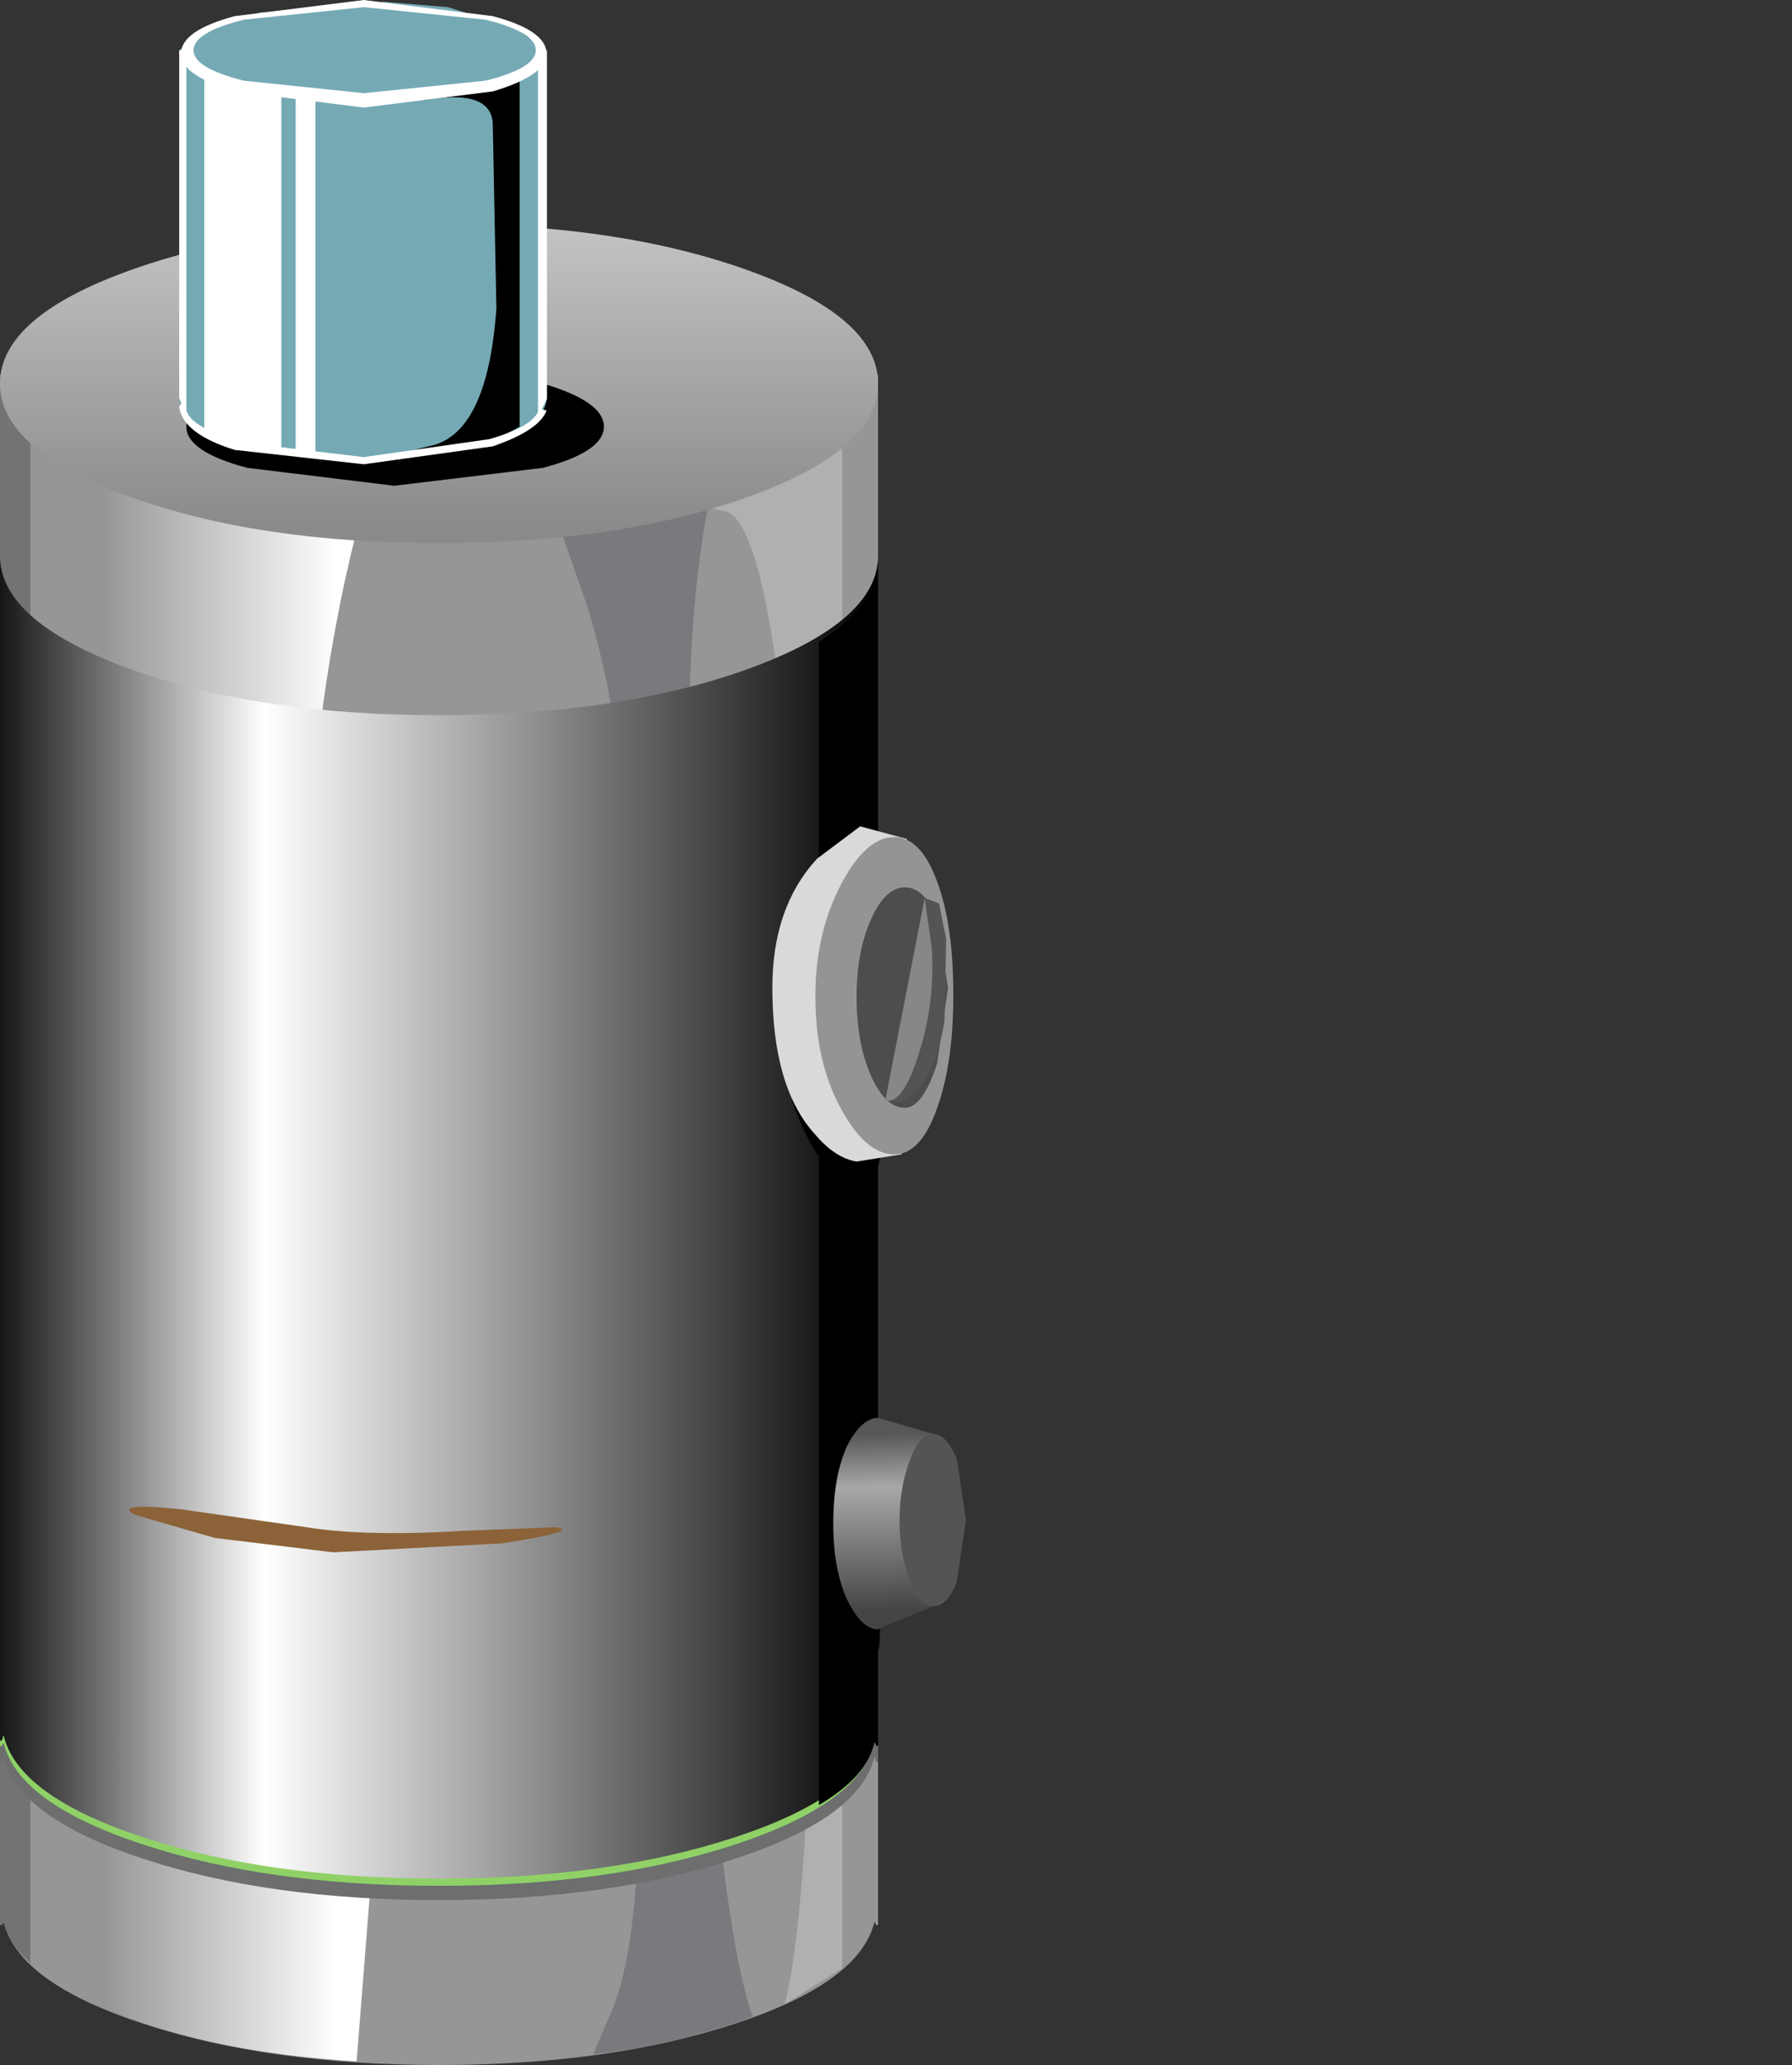 <?xml version="1.0" encoding="UTF-8" standalone="no"?>
<svg xmlns:xlink="http://www.w3.org/1999/xlink" height="57.6px" width="50.0px" xmlns="http://www.w3.org/2000/svg">
  <rect width="100%" height="100%" fill="#333333" stroke="none"/>
  <g transform="matrix(1.0, 0.0, 0.0, 1.0, 0.0, 0.0)">
    <use height="47.15" transform="matrix(1.0, 0.0, 0.0, 1.0, 0.0, 10.45)" width="24.5" xlink:href="#shape0"/>
    <use height="47.05" transform="matrix(1.0, 0.0, 0.0, 1.0, 0.0, 10.45)" width="11.25" xlink:href="#sprite0"/>
    <use height="37.25" transform="matrix(1.0, 0.0, 0.0, 1.0, 0.0, 15.75)" width="24.5" xlink:href="#shape2"/>
    <use height="4.05" transform="matrix(1.0, 0.0, 0.0, 1.0, 3.7, 37.55)" width="9.9" xlink:href="#sprite1"/>
    <use height="0.85" transform="matrix(1.0, 0.0, 0.0, 1.0, 11.8, 36.5)" width="2.7" xlink:href="#sprite2"/>
    <use height="1.65" transform="matrix(1.0, 0.0, 0.0, 1.0, 3.4, 32.6)" width="3.0" xlink:href="#sprite3"/>
    <use height="36.85" transform="matrix(1.0, 0.0, 0.0, 1.0, 0.0, 15.55)" width="24.5" xlink:href="#sprite4"/>
    <use height="34.6" transform="matrix(1.0, 0.0, 0.0, 1.0, 22.85, 15.75)" width="1.65" xlink:href="#sprite5"/>
    <use height="37.05" transform="matrix(1.0, 0.0, 0.0, 1.0, 0.0, 6.25)" width="24.5" xlink:href="#shape8"/>
    <use height="3.35" transform="matrix(1.0, 0.0, 0.0, 1.0, 5.2, 10.2)" width="11.65" xlink:href="#sprite6"/>
    <use height="2.45" transform="matrix(1.255, 0.0, 0.0, 1.265, 5.06, 9.784)" width="8.05" xlink:href="#shape10"/>
    <use height="12.75" transform="matrix(1.0, 0.0, 0.0, 1.0, 5.0, 0.05)" width="10.25" xlink:href="#sprite7"/>
    <use height="8.2" transform="matrix(1.25, 0.0, 0.0, 1.244, 15.012, 1.423)" width="0.2" xlink:href="#shape12"/>
    <use height="10.6" transform="matrix(1.0, 0.0, 0.0, 1.0, 11.35, 2.0)" width="3.15" xlink:href="#sprite8"/>
    <use height="10.05" transform="matrix(1.0, 0.0, 0.0, 1.0, 8.25, 2.7)" width="0.55" xlink:href="#sprite9"/>
    <use height="10.6" transform="matrix(1.0, 0.0, 0.0, 1.0, 5.7, 2.0)" width="2.15" xlink:href="#sprite10"/>
    <use height="12.95" transform="matrix(1.0, 0.0, 0.0, 1.0, 5.0, 0.0)" width="10.25" xlink:href="#shape16"/>
    <use height="9.35" transform="matrix(1.0, 0.0, 0.0, 1.0, 22.1, 23.65)" width="2.85" xlink:href="#sprite11"/>
    <use height="9.35" transform="matrix(1.0, 0.0, 0.0, 1.0, 21.55, 23.05)" width="5.05" xlink:href="#shape18"/>
    <use height="6.1" transform="matrix(1.0, 0.0, 0.0, 1.0, 23.3, 40.0)" width="1.6" xlink:href="#sprite12"/>
    <use height="5.9" transform="matrix(1.0, 0.0, 0.0, 1.0, 23.25, 39.55)" width="3.7" xlink:href="#shape20"/>
  </g>
  <defs>
    <g id="shape0" transform="matrix(1.0, 0.0, 0.0, 1.0, 0.0, -10.45)">
      <path d="M0.0 10.45 L24.5 10.45 24.5 53.7 24.45 53.7 24.4 53.6 Q24.0 55.3 20.5 56.45 17.0 57.6 12.25 57.6 7.5 57.6 4.0 56.45 0.5 55.3 0.1 53.6 L0.05 53.7 0.0 53.7 0.0 10.45" fill="#969696" fill-rule="evenodd" stroke="none"/>
      <path d="M0.0 10.45 L0.85 10.45 0.85 54.75 Q0.25 54.25 0.1 53.6 L0.05 53.7 0.0 53.7 0.0 10.45" fill="#737373" fill-rule="evenodd" stroke="none"/>
      <path d="M22.7 41.25 Q22.7 32.1 22.25 24.95 21.6 14.5 20.2 14.25 19.0 14.1 19.95 12.85 L22.4 10.45 23.5 10.45 23.5 54.9 21.9 55.9 Q22.7 52.6 22.7 41.25" fill="#b0b0b0" fill-rule="evenodd" stroke="none"/>
      <path d="M20.2 12.45 Q19.4 14.8 19.25 19.1 19.1 23.7 19.7 28.75 20.1 32.4 19.9 39.8 19.7 47.35 20.0 50.45 20.45 54.7 21.0 56.25 18.85 57.05 16.55 57.3 L17.0 56.25 Q18.1 53.85 17.7 47.0 L16.85 37.6 Q16.65 35.2 16.9 30.75 L17.35 23.45 Q17.45 20.5 16.4 16.95 L15.35 13.95 19.9 10.45 20.85 10.45 20.2 12.45" fill="#797a7d" fill-rule="evenodd" stroke="none"/>
    </g>
    <g id="sprite0" transform="matrix(1.0, 0.0, 0.0, 1.0, 0.0, 0.0)">
      <use height="47.05" transform="matrix(1.0, 0.0, 0.0, 1.0, 0.0, 0.0)" width="11.25" xlink:href="#shape1"/>
    </g>
    <g id="shape1" transform="matrix(1.0, 0.0, 0.0, 1.0, 0.0, 0.0)">
      <path d="M0.0 0.0 L11.25 0.0 Q10.35 2.45 9.6 5.85 8.7 10.15 8.7 13.5 8.7 16.2 9.75 27.75 10.7 37.95 10.35 42.0 L9.95 47.05 Q5.95 46.8 3.25 45.7 0.5 44.6 0.1 43.15 L0.05 43.25 0.0 43.25 0.0 0.0" fill="url(#gradient0)" fill-rule="evenodd" stroke="none"/>
    </g>
    <linearGradient gradientTransform="matrix(-0.004, 0.0, 0.0, 0.004, 6.15, 23.5)" gradientUnits="userSpaceOnUse" id="gradient0" spreadMethod="pad" x1="-819.2" x2="819.2">
      <stop offset="0.0" stop-color="#ffffff"/>
      <stop offset="1.0" stop-color="#ffffff" stop-opacity="0.0"/>
    </linearGradient>
    <g id="shape2" transform="matrix(1.0, 0.0, 0.0, 1.0, 0.0, -15.75)">
      <path d="M20.9 19.25 Q24.45 17.95 24.5 16.15 L24.5 49.15 24.45 49.15 24.4 49.0 Q24.0 50.7 20.5 51.85 17.0 53.0 12.25 53.0 7.5 53.0 4.0 51.85 0.5 50.7 0.1 49.0 L0.05 49.15 0.0 49.15 0.0 16.15 Q0.05 17.95 3.6 19.25 7.2 20.55 12.25 20.55 17.3 20.55 20.9 19.25" fill="#6e6e6e" fill-rule="evenodd" stroke="none"/>
      <path d="M20.9 18.85 Q24.45 17.55 24.5 15.75 L24.5 48.7 24.45 48.7 24.4 48.6 Q24.0 50.3 20.5 51.45 17.0 52.6 12.25 52.6 7.5 52.6 4.0 51.45 0.5 50.3 0.1 48.6 L0.05 48.7 0.0 48.7 0.0 15.75 Q0.05 17.55 3.6 18.85 7.2 20.15 12.25 20.15 17.3 20.15 20.9 18.85" fill="#50c262" fill-rule="evenodd" stroke="none"/>
      <path d="M0.0 45.75 Q0.05 47.55 3.6 48.85 7.2 50.15 12.25 50.15 17.3 50.15 20.9 48.85 24.45 47.55 24.5 45.75 L24.5 48.7 24.45 48.7 24.4 48.6 Q24.0 50.3 20.5 51.45 17.0 52.6 12.25 52.6 7.5 52.6 4.0 51.45 0.5 50.3 0.1 48.6 L0.05 48.7 0.0 48.7 0.0 45.75" fill="#90d167" fill-rule="evenodd" stroke="none"/>
      <path d="M0.0 40.75 Q0.05 42.55 3.6 43.85 7.2 45.15 12.25 45.15 17.3 45.15 20.9 43.85 24.45 42.55 24.5 40.75 L24.5 43.7 24.45 43.7 24.4 43.6 Q24.0 45.3 20.5 46.45 17.0 47.6 12.25 47.6 7.5 47.6 4.0 46.45 0.5 45.3 0.1 43.6 L0.05 43.7 0.0 43.7 0.0 40.75" fill="#90d167" fill-rule="evenodd" stroke="none"/>
      <path d="M24.5 35.7 L24.45 35.45 24.5 35.45 24.5 35.7 M0.0 35.75 Q0.05 37.55 3.6 38.85 7.2 40.15 12.25 40.15 17.3 40.15 20.9 38.85 24.45 37.55 24.5 35.75 L24.5 38.7 24.45 38.7 24.4 38.6 Q24.0 40.3 20.5 41.45 17.0 42.6 12.25 42.6 7.5 42.6 4.0 41.45 0.5 40.3 0.1 38.6 L0.05 38.7 0.0 38.7 0.0 35.75" fill="#90d167" fill-rule="evenodd" stroke="none"/>
      <path d="M0.0 30.75 Q0.05 32.55 3.6 33.85 7.2 35.15 12.25 35.15 17.3 35.15 20.9 33.85 24.45 32.55 24.5 30.75 L24.5 33.7 24.45 33.7 24.4 33.6 Q24.0 35.3 20.5 36.45 17.0 37.6 12.25 37.6 7.5 37.6 4.0 36.45 0.5 35.3 0.1 33.6 L0.05 33.7 0.0 33.7 0.0 30.75" fill="#90d167" fill-rule="evenodd" stroke="none"/>
      <path d="M0.0 25.75 Q0.05 27.55 3.6 28.85 7.2 30.15 12.25 30.15 17.3 30.15 20.9 28.85 24.45 27.55 24.5 25.75 L24.5 28.7 24.45 28.7 24.4 28.6 Q24.0 30.3 20.5 31.45 17.0 32.6 12.25 32.6 7.5 32.6 4.0 31.45 0.5 30.3 0.1 28.6 L0.05 28.7 0.0 28.7 0.0 25.75" fill="#90d167" fill-rule="evenodd" stroke="none"/>
      <path d="M20.9 23.85 Q24.45 22.55 24.5 20.75 L24.5 23.7 24.45 23.7 24.4 23.6 Q24.0 25.3 20.5 26.45 17.0 27.6 12.25 27.6 7.5 27.6 4.0 26.45 0.5 25.3 0.1 23.6 L0.05 23.7 0.0 23.7 0.0 20.75 Q0.05 22.55 3.6 23.85 7.2 25.15 12.25 25.15 17.3 25.15 20.9 23.85" fill="#90d167" fill-rule="evenodd" stroke="none"/>
      <path d="M24.5 18.7 L24.45 18.7 24.4 18.6 Q24.0 20.3 20.5 21.45 17.0 22.6 12.25 22.6 7.5 22.6 4.0 21.45 0.5 20.3 0.1 18.6 L0.05 18.7 0.0 18.7 0.0 15.75 Q0.05 17.55 3.6 18.85 7.2 20.15 12.25 20.15 17.3 20.15 20.9 18.85 24.45 17.55 24.5 15.75 L24.5 18.7" fill="#90d167" fill-rule="evenodd" stroke="none"/>
      <path d="M17.2 36.65 Q17.2 43.05 14.9 46.4 12.6 49.7 8.65 49.3 5.45 48.95 3.35 44.7 1.35 40.6 1.35 35.0 1.35 30.6 3.35 27.0 5.5 23.15 8.65 23.05 11.95 22.95 14.45 26.55 17.2 30.5 17.2 36.65" fill="#ffe8ab" fill-rule="evenodd" stroke="none"/>
      <path d="M3.8 36.1 Q3.8 33.3 5.1 31.05 6.45 28.6 8.45 28.55 10.5 28.45 12.1 30.75 13.8 33.25 13.8 37.15 13.8 41.2 12.35 43.35 10.9 45.4 8.45 45.15 6.4 44.95 5.1 42.25 3.8 39.65 3.8 36.1 M8.45 29.2 Q6.65 29.25 5.45 31.55 4.3 33.65 4.3 36.25 4.3 39.55 5.45 41.95 6.65 44.45 8.45 44.65 10.65 44.9 11.9 42.95 13.2 41.0 13.2 37.2 13.2 33.55 11.65 31.25 10.25 29.1 8.45 29.2" fill="#69a11d" fill-rule="evenodd" stroke="none"/>
      <path d="M14.25 36.15 Q15.1 36.6 15.25 37.7 15.5 39.25 14.0 40.6 12.05 42.35 8.35 42.0 5.3 41.7 3.55 38.5 2.0 35.6 2.8 33.5 3.45 31.9 4.95 32.0 6.55 32.1 7.7 34.05 8.75 35.85 10.05 36.25 L12.3 36.1 14.25 36.15" fill="#8c6239" fill-rule="evenodd" stroke="none"/>
    </g>
    <g id="sprite1" transform="matrix(1.0, 0.0, 0.0, 1.0, 0.0, 0.0)">
      <use height="4.05" transform="matrix(1.0, 0.0, 0.0, 1.0, 0.0, 0.0)" width="9.9" xlink:href="#shape3"/>
    </g>
    <g id="shape3" transform="matrix(1.0, 0.0, 0.0, 1.0, 0.0, 0.0)">
      <path d="M0.0 0.0 L1.05 1.3 Q2.4 2.65 4.1 3.2 L7.9 3.3 9.9 2.8 8.2 3.65 4.05 3.85 Q2.15 3.4 0.9 1.65 L0.0 0.0" fill="#000000" fill-rule="evenodd" stroke="none"/>
    </g>
    <g id="sprite2" transform="matrix(1.0, 0.0, 0.0, 1.0, 0.0, 0.05)">
      <use height="0.85" transform="matrix(1.0, 0.0, 0.0, 1.0, 0.0, -0.05)" width="2.7" xlink:href="#shape4"/>
    </g>
    <g id="shape4" transform="matrix(1.0, 0.0, 0.0, 1.0, 0.0, 0.05)">
      <path d="M0.0 0.4 Q0.9 -0.25 1.85 0.05 2.75 0.35 2.7 0.8 2.45 0.3 1.5 0.3 L0.0 0.4" fill="#ffffff" fill-rule="evenodd" stroke="none"/>
    </g>
    <g id="sprite3" transform="matrix(1.0, 0.0, 0.0, 1.0, -0.05, 0.05)">
      <use height="1.65" transform="matrix(1.0, 0.0, 0.0, 1.0, 0.05, -0.05)" width="3.0" xlink:href="#shape5"/>
    </g>
    <g id="shape5" transform="matrix(1.0, 0.0, 0.0, 1.0, -0.05, 0.05)">
      <path d="M1.45 0.65 Q0.35 0.45 0.05 1.25 L0.2 0.75 0.8 0.1 1.85 0.05 Q2.75 0.35 3.05 1.6 2.2 0.75 1.45 0.65" fill="#ffffff" fill-rule="evenodd" stroke="none"/>
    </g>
    <g id="sprite4" transform="matrix(1.0, 0.0, 0.0, 1.0, 0.0, -0.3)">
      <use height="36.85" transform="matrix(1.0, 0.0, 0.0, 1.0, 0.0, 0.3)" width="24.5" xlink:href="#shape6"/>
    </g>
    <g id="shape6" transform="matrix(1.0, 0.0, 0.0, 1.0, 0.0, -0.3)">
      <path d="M20.9 3.4 Q24.45 2.1 24.5 0.3 L24.5 33.3 24.45 33.3 24.4 33.15 Q24.0 34.85 20.5 36.0 17.0 37.15 12.25 37.15 7.5 37.15 4.0 36.0 0.5 34.85 0.1 33.15 L0.05 33.3 0.0 33.3 0.0 0.3 Q0.05 2.1 3.6 3.4 7.2 4.7 12.25 4.7 17.3 4.7 20.9 3.4" fill="url(#gradient1)" fill-rule="evenodd" stroke="none"/>
    </g>
    <linearGradient gradientTransform="matrix(0.015, 0.0, 0.0, -0.015, 12.25, 18.55)" gradientUnits="userSpaceOnUse" id="gradient1" spreadMethod="pad" x1="-819.2" x2="819.2">
      <stop offset="0.0" stop-color="#151515"/>
      <stop offset="0.302" stop-color="#ffffff"/>
      <stop offset="1.0" stop-color="#000000"/>
    </linearGradient>
    <g id="sprite5" transform="matrix(1.0, 0.0, 0.0, 1.0, 0.0, -0.3)">
      <use height="34.6" transform="matrix(1.0, 0.0, 0.0, 1.0, 0.0, 0.3)" width="1.65" xlink:href="#shape7"/>
    </g>
    <g id="shape7" transform="matrix(1.0, 0.0, 0.0, 1.0, 0.0, -0.3)">
      <path d="M0.0 2.45 Q1.6 1.45 1.65 0.3 L1.65 33.25 1.6 33.25 1.55 33.15 Q1.35 34.1 0.0 34.9 L0.0 2.45" fill="#000000" fill-rule="evenodd" stroke="none"/>
    </g>
    <g id="shape8" transform="matrix(1.0, 0.0, 0.0, 1.0, 0.0, -6.25)">
      <path d="M24.5 10.7 Q24.5 12.55 20.9 13.85 17.3 15.15 12.25 15.15 7.2 15.15 3.6 13.85 0.0 12.55 0.0 10.7 0.0 8.85 3.6 7.55 7.2 6.25 12.25 6.25 17.3 6.25 20.9 7.55 24.5 8.85 24.5 10.7" fill="url(#gradient2)" fill-rule="evenodd" stroke="none"/>
      <path d="M8.9 42.65 Q10.5 42.85 12.95 42.7 L15.5 42.6 Q16.25 42.7 14.0 43.05 L9.3 43.3 6.0 42.9 3.75 42.25 Q3.15 41.9 5.05 42.1 L8.9 42.65" fill="#8c6239" fill-rule="evenodd" stroke="none"/>
    </g>
    <linearGradient gradientTransform="matrix(0.0, 0.005, 0.005, 0.0, 12.25, 10.6)" gradientUnits="userSpaceOnUse" id="gradient2" spreadMethod="pad" x1="-819.2" x2="819.2">
      <stop offset="0.0" stop-color="#c2c2c2"/>
      <stop offset="1.0" stop-color="#8a8a8a"/>
    </linearGradient>
    <g id="sprite6" transform="matrix(1.0, 0.0, 0.0, 1.0, 0.0, 0.0)">
      <use height="3.35" transform="matrix(1.0, 0.0, 0.0, 1.0, 0.0, 0.0)" width="11.65" xlink:href="#shape9"/>
    </g>
    <g id="shape9" transform="matrix(1.0, 0.0, 0.0, 1.0, 0.0, 0.0)">
      <path d="M11.65 1.7 Q11.65 2.4 9.95 2.85 L5.8 3.35 1.7 2.85 Q0.0 2.4 0.0 1.7 0.0 1.0 1.7 0.5 L5.8 0.0 9.95 0.5 Q11.65 1.0 11.65 1.7" fill="#000000" fill-rule="evenodd" stroke="none"/>
    </g>
    <g id="shape10" transform="matrix(1.0, 0.0, 0.0, 1.0, -18.3, -19.35)">
      <path d="M26.35 20.6 Q26.35 21.1 25.2 21.45 L22.35 21.8 19.5 21.45 Q18.3 21.1 18.3 20.6 18.3 20.05 19.5 19.7 L22.35 19.35 25.2 19.7 Q26.35 20.05 26.35 20.6" fill="#575757" fill-rule="evenodd" stroke="none"/>
    </g>
    <g id="sprite7" transform="matrix(1.0, 0.0, 0.0, 1.0, 0.0, 0.0)">
      <use height="12.75" transform="matrix(1.0, 0.0, 0.0, 1.0, 0.0, 0.0)" width="10.25" xlink:href="#shape11"/>
    </g>
    <g id="shape11" transform="matrix(1.0, 0.0, 0.0, 1.0, 0.0, 0.0)">
      <path d="M10.25 1.35 L10.25 11.05 Q10.25 11.75 8.75 12.25 L5.1 12.75 1.5 12.25 Q0.0 11.75 0.0 11.05 L0.0 1.35 0.8 0.75 2.25 0.3 5.7 0.0 7.5 0.15 9.4 0.75 10.25 1.35" fill="#75aab5" fill-rule="evenodd" stroke="none"/>
    </g>
    <g id="shape12" transform="matrix(1.0, 0.0, 0.0, 1.0, -26.25, -12.6)">
      <path d="M26.45 12.6 L26.45 20.4 26.25 20.8 26.25 12.6 26.45 12.6" fill="#ffffff" fill-rule="evenodd" stroke="none"/>
    </g>
    <g id="sprite8" transform="matrix(1.0, 0.0, 0.0, 1.0, 0.0, 0.0)">
      <use height="10.6" transform="matrix(1.0, 0.0, 0.0, 1.0, 0.0, 0.0)" width="3.15" xlink:href="#shape13"/>
    </g>
    <g id="shape13" transform="matrix(1.0, 0.0, 0.0, 1.0, 0.0, 0.0)">
      <path d="M2.4 1.5 Q2.4 0.45 0.45 0.8 L3.15 0.0 3.15 9.9 Q1.95 10.6 0.0 10.6 L0.6 10.45 Q2.25 10.15 2.5 6.6 L2.4 1.5" fill="#000000" fill-rule="evenodd" stroke="none"/>
    </g>
    <g id="sprite9" transform="matrix(1.0, 0.0, 0.0, 1.0, 0.0, 0.0)">
      <use height="10.05" transform="matrix(1.0, 0.0, 0.0, 1.0, 0.0, 0.0)" width="0.55" xlink:href="#shape14"/>
    </g>
    <g id="shape14" transform="matrix(1.0, 0.0, 0.0, 1.0, 0.0, 0.0)">
      <path d="M0.0 10.0 L0.0 0.0 0.55 0.05 0.55 10.05 0.0 10.0" fill="#ffffff" fill-rule="evenodd" stroke="none"/>
    </g>
    <g id="sprite10" transform="matrix(1.0, 0.0, 0.0, 1.0, 0.0, 0.0)">
      <use height="10.6" transform="matrix(1.0, 0.0, 0.0, 1.0, 0.0, 0.0)" width="2.15" xlink:href="#shape15"/>
    </g>
    <g id="shape15" transform="matrix(1.0, 0.0, 0.0, 1.0, 0.0, 0.0)">
      <path d="M0.0 9.95 L0.0 0.0 2.15 0.65 2.15 10.6 Q0.85 10.45 0.0 9.95" fill="#ffffff" fill-rule="evenodd" stroke="none"/>
    </g>
    <g id="shape16" transform="matrix(1.0, 0.0, 0.0, 1.0, -5.0, 0.0)">
      <path d="M5.0 11.1 L5.0 1.4 5.2 1.4 5.2 11.6 5.0 11.1" fill="#ffffff" fill-rule="evenodd" stroke="none"/>
      <path d="M10.15 0.0 L13.75 0.45 Q15.25 0.85 15.25 1.5 15.25 2.1 13.75 2.55 L10.15 3.0 6.55 2.55 Q5.05 2.1 5.05 1.5 5.05 0.85 6.55 0.45 L10.15 0.0 M10.15 2.6 L13.55 2.25 Q14.95 1.9 14.95 1.4 14.95 0.9 13.55 0.55 L10.15 0.2 6.8 0.55 Q5.4 0.9 5.4 1.4 5.4 1.9 6.8 2.25 L10.15 2.6" fill="#ffffff" fill-rule="evenodd" stroke="none"/>
      <path d="M15.05 11.4 L15.25 11.45 Q15.05 12.0 13.75 12.45 L10.15 12.95 6.55 12.55 Q5.1 12.1 5.0 11.35 L5.05 11.25 5.2 11.45 Q5.35 11.95 6.8 12.35 L10.15 12.75 13.65 12.25 Q14.9 11.9 15.05 11.4" fill="#ffffff" fill-rule="evenodd" stroke="none"/>
    </g>
    <g id="sprite11" transform="matrix(1.0, 0.0, 0.0, 1.0, 0.0, 0.0)">
      <use height="9.35" transform="matrix(1.0, 0.0, 0.0, 1.0, 0.0, 0.0)" width="2.85" xlink:href="#shape17"/>
    </g>
    <g id="shape17" transform="matrix(1.0, 0.0, 0.0, 1.0, 0.0, 0.0)">
      <path d="M0.7 1.1 L1.3 0.05 2.15 0.1 Q3.0 0.45 2.8 1.8 L2.6 6.95 Q2.55 9.3 2.05 9.35 0.85 9.5 0.0 7.05 L0.7 1.1" fill="#000000" fill-rule="evenodd" stroke="none"/>
    </g>
    <g id="shape18" transform="matrix(1.0, 0.0, 0.0, 1.0, -21.55, -23.05)">
      <path d="M25.3 23.4 L25.15 32.2 23.9 32.4 Q23.3 32.3 22.75 31.65 21.55 30.35 21.55 27.55 21.55 25.3 22.8 23.95 L24.0 23.05 25.3 23.4" fill="#d9d9d9" fill-rule="evenodd" stroke="none"/>
      <path d="M22.75 27.8 Q22.75 26.05 23.45 24.7 24.15 23.35 24.95 23.35 25.7 23.35 26.15 24.6 26.6 25.8 26.6 27.75 26.6 29.65 26.15 30.9 25.7 32.2 24.95 32.2 24.15 32.2 23.45 30.9 22.75 29.6 22.75 27.8" fill="#949494" fill-rule="evenodd" stroke="none"/>
      <path d="M23.9 27.8 Q23.9 26.55 24.3 25.65 24.7 24.75 25.25 24.75 25.8 24.75 26.15 25.65 L26.45 27.55 26.15 29.65 Q25.75 30.9 25.25 30.9 24.7 30.9 24.3 30.0 23.9 29.1 23.9 27.8" fill="#4d4d4d" fill-rule="evenodd" stroke="none"/>
      <path d="M25.45 28.4 L25.8 25.05 26.2 25.2 26.4 26.2 26.35 28.5 Q26.05 30.3 25.15 30.75 L24.7 30.7 25.45 28.4" fill="#545454" fill-rule="evenodd" stroke="none"/>
      <path d="M25.8 25.05 L26.0 26.45 Q26.1 28.1 25.55 29.65 25.15 30.8 24.7 30.7 L25.8 25.05" fill="#878787" fill-rule="evenodd" stroke="none"/>
    </g>
    <g id="sprite12" transform="matrix(1.0, 0.0, 0.0, 1.0, -0.05, 0.0)">
      <use height="6.1" transform="matrix(1.0, 0.0, 0.0, 1.0, 0.05, 0.0)" width="1.6" xlink:href="#shape19"/>
    </g>
    <g id="shape19" transform="matrix(1.0, 0.0, 0.0, 1.0, -0.05, 0.0)">
      <path d="M1.65 0.6 L1.05 1.95 Q1.5 6.45 1.15 6.05 0.5 5.4 0.2 4.35 -0.2 2.85 0.4 1.45 L0.95 0.0 1.65 0.6" fill="#000000" fill-rule="evenodd" stroke="none"/>
    </g>
    <g id="shape20" transform="matrix(1.0, 0.0, 0.0, 1.0, -23.25, -39.55)">
      <path d="M24.5 39.55 L26.05 40.0 26.05 44.8 24.7 45.35 24.5 45.45 Q24.05 45.45 23.65 44.65 23.25 43.8 23.25 42.5 23.25 41.15 23.65 40.3 24.05 39.55 24.5 39.55" fill="url(#gradient3)" fill-rule="evenodd" stroke="none"/>
      <path d="M25.1 42.4 Q25.1 41.45 25.4 40.7 25.65 40.0 26.05 40.0 26.4 40.0 26.7 40.7 L26.95 42.4 26.7 44.1 Q26.45 44.8 26.05 44.8 25.65 44.8 25.4 44.1 25.1 43.4 25.1 42.4" fill="#545454" fill-rule="evenodd" stroke="none"/>
    </g>
    <linearGradient gradientTransform="matrix(1.0E-4, 0.003, 0.003, -1.0E-4, 24.7, 42.45)" gradientUnits="userSpaceOnUse" id="gradient3" spreadMethod="pad" x1="-819.2" x2="819.2">
      <stop offset="0.0" stop-color="#575757"/>
      <stop offset="0.302" stop-color="#a8a8a8"/>
      <stop offset="1.0" stop-color="#454545"/>
    </linearGradient>
  </defs>
</svg>
